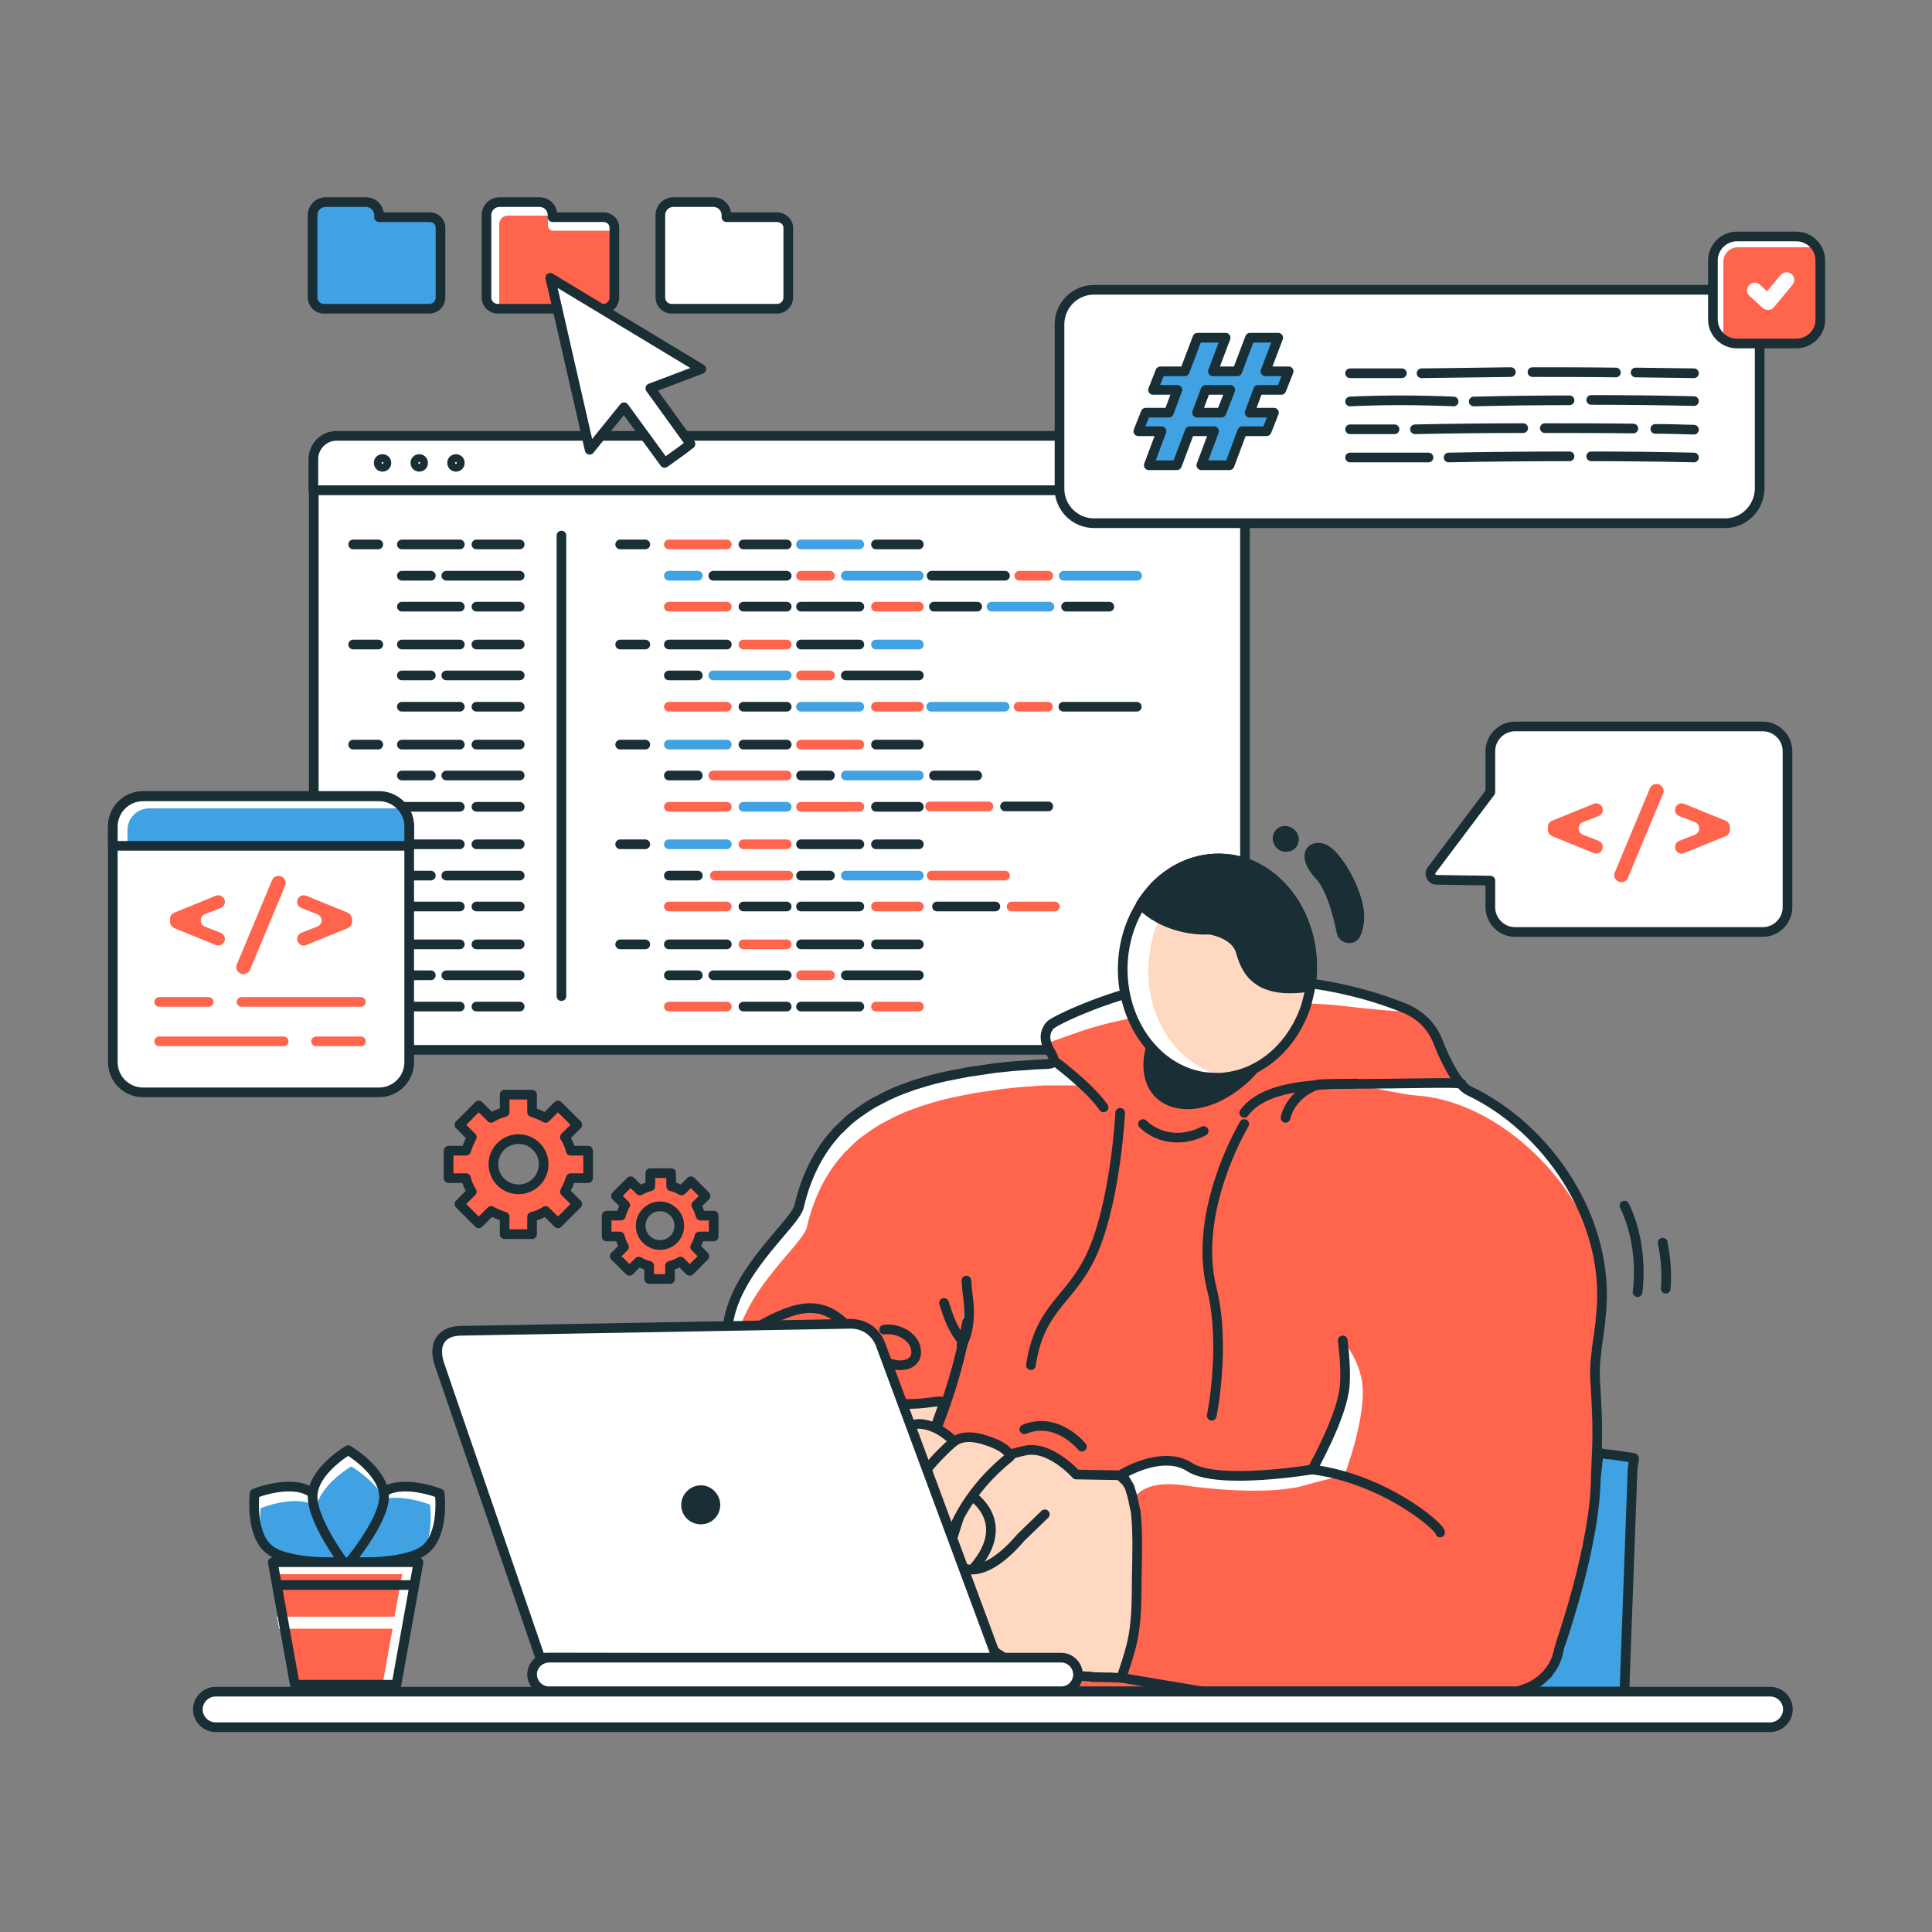 <?xml version="1.0" encoding="utf-8"?>
<!-- Generator: Adobe Illustrator 23.1.0, SVG Export Plug-In . SVG Version: 6.00 Build 0)  -->
<svg version="1.1" id="Layer_1" xmlns="http://www.w3.org/2000/svg" xmlns:xlink="http://www.w3.org/1999/xlink" x="0px" y="0px"
	 viewBox="0 0 500 500" style="enable-background:new 0 0 500 500;" xml:space="preserve">
<rect x="0" y="0" width="500" height="500" fill="#808080" stroke="none"/>
<style type="text/css">
	.st0{fill:#FFFFFF;stroke:#1A2E35;stroke-width:2.5;stroke-linecap:round;stroke-linejoin:round;stroke-miterlimit:10;}
	.st1{fill:#FF644C;}
	.st2{fill:none;stroke:#1A2E35;stroke-width:2.5;stroke-linecap:round;stroke-linejoin:round;stroke-miterlimit:10;}
	.st3{fill:none;stroke:#FF644C;stroke-width:2.5;stroke-linecap:round;stroke-linejoin:round;stroke-miterlimit:10;}
	.st4{fill:none;stroke:#40A2E3;stroke-width:2.5;stroke-linecap:round;stroke-linejoin:round;stroke-miterlimit:10;}
	.st5{fill:#40A2E3;}
	.st6{fill:#FFFFFF;}
	.st7{fill:#FFFFFF;stroke:#FF644C;stroke-width:2.5;stroke-linecap:round;stroke-linejoin:round;stroke-miterlimit:10;}
	.st8{fill:#40A2E3;stroke:#1A2E35;stroke-width:2.5;stroke-linecap:round;stroke-linejoin:round;stroke-miterlimit:10;}
	.st9{fill:#FF644C;stroke:#1A2E35;stroke-width:2.5;stroke-linecap:round;stroke-linejoin:round;stroke-miterlimit:10;}
	.st10{fill:#FFD8C2;}
	.st11{fill:#1A2E35;stroke:#1A2E35;stroke-width:2.5;stroke-linecap:round;stroke-linejoin:round;stroke-miterlimit:10;}
	.st12{fill:#FFD8C2;stroke:#1A2E35;stroke-width:2.5;stroke-linecap:round;stroke-linejoin:round;stroke-miterlimit:10;}
	.st13{fill:#1A2E35;}
</style>
<g>
	<g>
		<g>
			<g>
				<path class="st0" d="M371.9,227.7l13.8,0.2v6.9c0,3.5,2.9,6.4,6.4,6.4h64.1c3.5,0,6.4-2.9,6.4-6.4v-40.4c0-3.5-2.9-6.4-6.4-6.4
					h-64.1c-3.5,0-6.4,2.9-6.4,6.4V205l-15.2,20.2C369.7,226.3,370.6,227.8,371.9,227.7z"/>
			</g>
		</g>
		<g>
			<path class="st1" d="M414.8,209.6L414.8,209.6c0,0.7-0.4,1.3-1.1,1.6l-4.1,1.6c-1.4,0.6-1.4,2.6,0,3.2l4.1,1.6
				c0.7,0.3,1.1,0.9,1.1,1.6l0,0c0,1.2-1.2,2-2.3,1.6l-10.8-4.4c-0.6-0.3-1.1-0.9-1.1-1.6V214c0-0.7,0.4-1.3,1.1-1.6l10.8-4.4
				C413.6,207.6,414.8,208.4,414.8,209.6z"/>
			<path class="st1" d="M419.6,228.3L419.6,228.3c-1.3,0-2.2-1.3-1.7-2.5L427,204c0.3-0.7,0.9-1.1,1.7-1.1l0,0
				c1.3,0,2.2,1.3,1.7,2.5l-9.1,21.8C421,227.9,420.3,228.3,419.6,228.3z"/>
			<path class="st1" d="M438.7,212.8l-4.1-1.6c-0.7-0.3-1.1-0.9-1.1-1.6v0c0-1.2,1.2-2,2.3-1.6l10.8,4.4c0.6,0.3,1.1,0.9,1.1,1.6
				v0.8c0,0.7-0.4,1.3-1.1,1.6l-10.8,4.4c-1.1,0.5-2.3-0.4-2.3-1.6l0,0c0-0.7,0.4-1.3,1.1-1.6l4.1-1.6
				C440.1,215.4,440.1,213.4,438.7,212.8z"/>
		</g>
	</g>
	<g>
		<g>
			<path class="st0" d="M322.1,118.8c0-3.3-2.7-6-6-6h-229c-3.3,0-6,2.7-6,6v8.1h240.9V118.8z"/>
			<path class="st0" d="M81.2,126.9v138.8c0,3.3,2.7,6,6,6h229c3.3,0,6-2.7,6-6V126.9H81.2z"/>
		</g>
		<g>
			<circle class="st2" cx="99" cy="119.8" r="1"/>
			<circle class="st2" cx="108.5" cy="119.8" r="1"/>
			<circle class="st2" cx="118" cy="119.8" r="1"/>
		</g>
		<line class="st2" x1="145.3" y1="138.6" x2="145.3" y2="257.8"/>
		<g>
			<line class="st2" x1="91.4" y1="140.9" x2="97.9" y2="140.9"/>
			<line class="st2" x1="104" y1="140.9" x2="119" y2="140.9"/>
			<line class="st2" x1="123.3" y1="140.9" x2="134.5" y2="140.9"/>
			<line class="st2" x1="104" y1="149" x2="111.5" y2="149"/>
			<line class="st2" x1="115.5" y1="149" x2="134.5" y2="149"/>
			<line class="st2" x1="104" y1="157" x2="119" y2="157"/>
			<line class="st2" x1="123.3" y1="157" x2="134.5" y2="157"/>
		</g>
		<g>
			<line class="st2" x1="160.5" y1="140.9" x2="167" y2="140.9"/>
			<line class="st3" x1="173.1" y1="140.9" x2="188.1" y2="140.9"/>
			<line class="st2" x1="192.4" y1="140.9" x2="203.6" y2="140.9"/>
			<line class="st4" x1="173.1" y1="149" x2="180.6" y2="149"/>
			<line class="st2" x1="184.6" y1="149" x2="203.6" y2="149"/>
			<line class="st3" x1="173.1" y1="157" x2="188.1" y2="157"/>
			<line class="st2" x1="192.4" y1="157" x2="203.6" y2="157"/>
			<line class="st4" x1="207.3" y1="140.9" x2="222.4" y2="140.9"/>
			<line class="st2" x1="226.7" y1="140.9" x2="237.8" y2="140.9"/>
			<line class="st2" x1="241.7" y1="157" x2="252.9" y2="157"/>
			<line class="st4" x1="256.6" y1="157" x2="271.6" y2="157"/>
			<line class="st2" x1="275.9" y1="157" x2="287.1" y2="157"/>
			<line class="st3" x1="207.3" y1="149" x2="214.8" y2="149"/>
			<line class="st4" x1="218.9" y1="149" x2="237.8" y2="149"/>
			<line class="st2" x1="241.1" y1="149" x2="260.1" y2="149"/>
			<line class="st3" x1="263.8" y1="149" x2="271.3" y2="149"/>
			<line class="st4" x1="275.3" y1="149" x2="294.3" y2="149"/>
			<line class="st2" x1="207.3" y1="157" x2="222.4" y2="157"/>
			<line class="st3" x1="226.7" y1="157" x2="237.8" y2="157"/>
		</g>
		<g>
			<line class="st2" x1="160.5" y1="166.8" x2="167" y2="166.8"/>
			<line class="st2" x1="173.1" y1="166.8" x2="188.1" y2="166.8"/>
			<line class="st3" x1="192.4" y1="166.8" x2="203.6" y2="166.8"/>
			<line class="st2" x1="173.1" y1="174.8" x2="180.6" y2="174.8"/>
			<line class="st4" x1="184.6" y1="174.8" x2="203.6" y2="174.8"/>
			<line class="st3" x1="173.1" y1="182.9" x2="188.1" y2="182.9"/>
			<line class="st2" x1="192.4" y1="182.9" x2="203.6" y2="182.9"/>
			<line class="st2" x1="207.3" y1="166.8" x2="222.4" y2="166.8"/>
			<line class="st4" x1="226.7" y1="166.8" x2="237.8" y2="166.8"/>
			<line class="st3" x1="207.3" y1="174.8" x2="214.8" y2="174.8"/>
			<line class="st2" x1="218.9" y1="174.8" x2="237.8" y2="174.8"/>
			<line class="st4" x1="241" y1="182.9" x2="260" y2="182.9"/>
			<line class="st3" x1="263.6" y1="182.9" x2="271.2" y2="182.9"/>
			<line class="st2" x1="275.2" y1="182.9" x2="294.2" y2="182.9"/>
			<line class="st4" x1="207.3" y1="182.9" x2="222.4" y2="182.9"/>
			<line class="st3" x1="226.7" y1="182.9" x2="237.8" y2="182.9"/>
		</g>
		<g>
			<line class="st2" x1="160.5" y1="192.7" x2="167" y2="192.7"/>
			<line class="st4" x1="173.1" y1="192.7" x2="188.1" y2="192.7"/>
			<line class="st2" x1="192.4" y1="192.7" x2="203.6" y2="192.7"/>
			<line class="st2" x1="173.1" y1="200.7" x2="180.6" y2="200.7"/>
			<line class="st3" x1="184.6" y1="200.7" x2="203.6" y2="200.7"/>
			<line class="st3" x1="173.1" y1="208.8" x2="188.1" y2="208.8"/>
			<line class="st4" x1="192.4" y1="208.8" x2="203.6" y2="208.8"/>
			<line class="st3" x1="207.3" y1="192.7" x2="222.4" y2="192.7"/>
			<line class="st2" x1="226.7" y1="192.7" x2="237.8" y2="192.7"/>
			<line class="st2" x1="241.7" y1="200.7" x2="252.9" y2="200.7"/>
			<line class="st3" x1="240.7" y1="208.7" x2="255.8" y2="208.7"/>
			<line class="st2" x1="260.1" y1="208.7" x2="271.3" y2="208.7"/>
			<line class="st2" x1="207.3" y1="200.7" x2="214.8" y2="200.7"/>
			<line class="st4" x1="218.9" y1="200.7" x2="237.8" y2="200.7"/>
			<line class="st3" x1="207.3" y1="208.8" x2="222.4" y2="208.8"/>
			<line class="st2" x1="226.7" y1="208.8" x2="237.8" y2="208.8"/>
		</g>
		<g>
			<line class="st2" x1="160.5" y1="218.5" x2="167" y2="218.5"/>
			<line class="st4" x1="173.1" y1="218.5" x2="188.1" y2="218.5"/>
			<line class="st3" x1="192.4" y1="218.5" x2="203.6" y2="218.5"/>
			<line class="st2" x1="173.1" y1="226.6" x2="180.6" y2="226.6"/>
			<line class="st3" x1="241.1" y1="226.6" x2="260.1" y2="226.6"/>
			<line class="st3" x1="185" y1="226.6" x2="204" y2="226.6"/>
			<line class="st3" x1="173.1" y1="234.6" x2="188.1" y2="234.6"/>
			<line class="st2" x1="192.4" y1="234.6" x2="203.6" y2="234.6"/>
			<line class="st2" x1="207.3" y1="218.5" x2="222.4" y2="218.5"/>
			<line class="st2" x1="226.7" y1="218.5" x2="237.8" y2="218.5"/>
			<line class="st2" x1="207.3" y1="226.6" x2="214.8" y2="226.6"/>
			<line class="st4" x1="218.9" y1="226.6" x2="237.8" y2="226.6"/>
			<line class="st2" x1="207.3" y1="234.6" x2="222.4" y2="234.6"/>
			<line class="st3" x1="226.7" y1="234.6" x2="237.8" y2="234.6"/>
			<line class="st2" x1="242.5" y1="234.6" x2="257.6" y2="234.6"/>
			<line class="st3" x1="261.8" y1="234.6" x2="273" y2="234.6"/>
		</g>
		<g>
			<line class="st2" x1="160.5" y1="244.4" x2="167" y2="244.4"/>
			<line class="st2" x1="173.1" y1="244.4" x2="188.1" y2="244.4"/>
			<line class="st3" x1="192.4" y1="244.4" x2="203.6" y2="244.4"/>
			<line class="st2" x1="173.1" y1="252.4" x2="180.6" y2="252.4"/>
			<line class="st2" x1="184.6" y1="252.4" x2="203.6" y2="252.4"/>
			<line class="st3" x1="173.1" y1="260.5" x2="188.1" y2="260.5"/>
			<line class="st2" x1="192.4" y1="260.5" x2="203.6" y2="260.5"/>
			<line class="st2" x1="207.3" y1="244.4" x2="222.4" y2="244.4"/>
			<line class="st2" x1="226.7" y1="244.4" x2="237.8" y2="244.4"/>
			<line class="st3" x1="207.3" y1="252.4" x2="214.8" y2="252.4"/>
			<line class="st2" x1="218.9" y1="252.4" x2="237.8" y2="252.4"/>
			<line class="st2" x1="207.3" y1="260.5" x2="222.4" y2="260.5"/>
			<line class="st3" x1="226.7" y1="260.5" x2="237.8" y2="260.5"/>
		</g>
		<g>
			<line class="st2" x1="91.4" y1="166.8" x2="97.9" y2="166.8"/>
			<line class="st2" x1="104" y1="166.8" x2="119" y2="166.8"/>
			<line class="st2" x1="123.3" y1="166.8" x2="134.5" y2="166.8"/>
			<line class="st2" x1="104" y1="174.8" x2="111.5" y2="174.8"/>
			<line class="st2" x1="115.5" y1="174.8" x2="134.5" y2="174.8"/>
			<line class="st2" x1="104" y1="182.9" x2="119" y2="182.9"/>
			<line class="st2" x1="123.3" y1="182.9" x2="134.5" y2="182.9"/>
		</g>
		<g>
			<line class="st2" x1="91.4" y1="192.7" x2="97.9" y2="192.7"/>
			<line class="st2" x1="104" y1="192.7" x2="119" y2="192.7"/>
			<line class="st2" x1="123.3" y1="192.7" x2="134.5" y2="192.7"/>
			<line class="st2" x1="104" y1="200.7" x2="111.5" y2="200.7"/>
			<line class="st2" x1="115.5" y1="200.7" x2="134.5" y2="200.7"/>
			<line class="st2" x1="104" y1="208.8" x2="119" y2="208.8"/>
			<line class="st2" x1="123.3" y1="208.8" x2="134.5" y2="208.8"/>
		</g>
		<g>
			<line class="st2" x1="91.4" y1="218.5" x2="97.9" y2="218.5"/>
			<line class="st2" x1="104" y1="218.5" x2="119" y2="218.5"/>
			<line class="st2" x1="123.3" y1="218.5" x2="134.5" y2="218.5"/>
			<line class="st2" x1="104" y1="226.6" x2="111.5" y2="226.6"/>
			<line class="st2" x1="115.5" y1="226.6" x2="134.5" y2="226.6"/>
			<line class="st2" x1="104" y1="234.6" x2="119" y2="234.6"/>
			<line class="st2" x1="123.3" y1="234.6" x2="134.5" y2="234.6"/>
		</g>
		<g>
			<line class="st2" x1="91.4" y1="244.4" x2="97.9" y2="244.4"/>
			<line class="st2" x1="104" y1="244.4" x2="119" y2="244.4"/>
			<line class="st2" x1="123.3" y1="244.4" x2="134.5" y2="244.4"/>
			<line class="st2" x1="104" y1="252.4" x2="111.5" y2="252.4"/>
			<line class="st2" x1="115.5" y1="252.4" x2="134.5" y2="252.4"/>
			<line class="st2" x1="104" y1="260.5" x2="119" y2="260.5"/>
			<line class="st2" x1="123.3" y1="260.5" x2="134.5" y2="260.5"/>
		</g>
	</g>
	<g>
		<path class="st0" d="M98.1,282.7H37c-4.3,0-7.8-3.5-7.8-7.8v-61.1c0-4.3,3.5-7.8,7.8-7.8h61.1c4.3,0,7.8,3.5,7.8,7.8v61.1
			C105.9,279.2,102.4,282.7,98.1,282.7z"/>
		<path class="st5" d="M105.9,218.9v-5c0-4.3-3.5-7.8-7.8-7.8H37c-4.3,0-7.8,3.5-7.8,7.8v5H105.9z"/>
		<path class="st6" d="M33,214.8c0-3.1,2.5-5.6,5.6-5.6h65.5c0.1,0,0.1,0,0.2,0c-1.4-1.9-3.7-3.1-6.2-3.1H37c-4.3,0-7.8,3.5-7.8,7.8
			v5H33V214.8z"/>
		<path class="st2" d="M105.9,218.9v-5c0-4.3-3.5-7.8-7.8-7.8H37c-4.3,0-7.8,3.5-7.8,7.8v5H105.9z"/>
		<g>
			<path class="st1" d="M58.2,233.4L58.2,233.4c0,0.7-0.4,1.3-1.1,1.6l-4.1,1.6c-1.4,0.6-1.4,2.6,0,3.2l4.1,1.6
				c0.7,0.3,1.1,0.9,1.1,1.6l0,0c0,1.2-1.2,2-2.3,1.6l-10.8-4.4c-0.6-0.3-1.1-0.9-1.1-1.6v-0.8c0-0.7,0.4-1.3,1.1-1.6l10.8-4.4
				C57,231.4,58.2,232.2,58.2,233.4z"/>
			<path class="st1" d="M63,252.1L63,252.1c-1.3,0-2.2-1.3-1.7-2.5l9.1-21.8c0.3-0.7,0.9-1.1,1.7-1.1l0,0c1.3,0,2.2,1.3,1.7,2.5
				l-9.1,21.8C64.4,251.6,63.7,252.1,63,252.1z"/>
			<path class="st1" d="M82.1,236.6L78,235c-0.7-0.3-1.1-0.9-1.1-1.6v0c0-1.2,1.2-2,2.3-1.6l10.8,4.4c0.6,0.3,1.1,0.9,1.1,1.6v0.8
				c0,0.7-0.4,1.3-1.1,1.6l-10.8,4.4c-1.1,0.5-2.3-0.4-2.3-1.6l0,0c0-0.7,0.4-1.3,1.1-1.6l4.1-1.6C83.6,239.2,83.6,237.2,82.1,236.6
				z"/>
		</g>
		<path class="st7" d="M62.5,259.3c10.3,0,20.6,0,30.9,0"/>
		<path class="st7" d="M41.2,259.3c4.3,0,8.5,0,12.8,0"/>
		<path class="st7" d="M81.8,269.5c3.9,0,7.8,0,11.6,0"/>
		<path class="st7" d="M41.2,269.5c10.7,0,21.4,0,32.2,0"/>
	</g>
	<g>
		<g>
			<path class="st0" d="M446.5,135.4H283.1c-4.9,0-8.9-4-8.9-8.9V83.9c0-4.9,4-8.9,8.9-8.9h163.4c4.9,0,8.9,4,8.9,8.9v42.6
				C455.3,131.4,451.4,135.4,446.5,135.4z"/>
			<g>
				<path class="st8" d="M304.6,120.4h-7.3l3.3-8.8h-6l1.9-4.8h6l2.2-5.9h-6.3l1.9-4.8h6.3l3.3-8.7h7.3l-3.3,8.7h6.3l3.3-8.7h7.3
					l-3.3,8.7h6l-1.9,4.8h-6l-2.2,5.9h6.3l-1.9,4.8h-6.3l-3.3,8.8h-7.3l3.3-8.8h-6.3L304.6,120.4z M318.4,100.9H312l-2.2,5.9h6.3
					L318.4,100.9z"/>
			</g>
			<g>
				<path class="st2" d="M423.3,96.4c5,0.1,10.1,0.1,15.1,0.2"/>
				<path class="st2" d="M396.6,96.3c7.2,0,14.4,0,21.6,0.1"/>
				<path class="st2" d="M367.9,96.6c7.7-0.1,15.4-0.2,23.1-0.3"/>
				<path class="st2" d="M349.4,96.6c4.5,0,8.9,0,13.4,0"/>
				<path class="st2" d="M411.8,103.5c8.9,0,17.7,0.1,26.6,0.3"/>
				<path class="st2" d="M381.4,103.9c8.3-0.2,16.5-0.3,24.8-0.3"/>
				<path class="st2" d="M349.4,103.9c8.8-0.4,17.1-0.4,26.8,0"/>
				<path class="st2" d="M428.4,111c3.3,0,6.7,0.1,10,0.2"/>
				<path class="st2" d="M399.8,110.8c7.6,0,15.2,0,22.9,0.1"/>
				<path class="st2" d="M366.2,111.1c9.3-0.2,18.6-0.3,28-0.3"/>
				<path class="st2" d="M349.4,111.1c3.8,0,7.7,0,11.5,0"/>
				<path class="st2" d="M411.8,118.1c8.9,0,17.7,0.1,26.6,0.3"/>
				<path class="st2" d="M374.9,118.4c10.4-0.2,20.8-0.3,31.3-0.3"/>
				<path class="st2" d="M349.4,118.4c6.8,0,13.5,0,20.3,0"/>
			</g>
		</g>
		<path class="st1" d="M464.9,88.9h-15.4c-3.4,0-6.2-2.8-6.2-6.2V67.4c0-3.4,2.8-6.2,6.2-6.2h15.4c3.4,0,6.2,2.8,6.2,6.2v15.4
			C471.1,86.1,468.3,88.9,464.9,88.9z"/>
		<path class="st6" d="M446,86.6V67.7c0-2,1.7-3.7,3.7-3.7h18.9c0.8,0,1.6,0.2,2.3,0.4c-0.8-2.5-3.1-3.3-5.9-3.3h-15.4
			c-3.4,0-6.2,2.8-6.2,6.2v15.4c0,2.6,1.6,4.8,3.9,5.8C447.1,87.9,446,87.3,446,86.6z"/>
		<path class="st2" d="M464.9,88.9h-15.4c-3.4,0-6.2-2.8-6.2-6.2V67.4c0-3.4,2.8-6.2,6.2-6.2h15.4c3.4,0,6.2,2.8,6.2,6.2v15.4
			C471.1,86.1,468.3,88.9,464.9,88.9z"/>
		<g>
			<path class="st6" d="M457.5,80.2c-0.5,0-1-0.2-1.3-0.5l-3.4-3.1c-0.8-0.7-0.9-2-0.1-2.8c0.7-0.8,2-0.9,2.8-0.1l1.8,1.7l3.5-4.2
				c0.7-0.8,2-1,2.8-0.3c0.9,0.7,1,2,0.3,2.8l-4.8,5.8c-0.3,0.4-0.9,0.7-1.4,0.7C457.6,80.2,457.5,80.2,457.5,80.2z"/>
		</g>
	</g>
	<g>
		<path class="st8" d="M111.2,56.2H98.1v-0.5c0-1.9-1.5-3.4-3.4-3.4H84.3c-1.9,0-3.4,1.5-3.4,3.4v0.5v6.7V77c0,1.6,1.3,2.9,2.9,2.9
			h27.3c1.6,0,2.9-1.3,2.9-2.9V59.1C114.1,57.5,112.8,56.2,111.2,56.2z"/>
		<path class="st1" d="M156.2,56.2H143v-0.5c0-1.9-1.5-3.4-3.4-3.4h-10.3c-1.9,0-3.4,1.5-3.4,3.4v0.5v6.7V77c0,1.6,1.3,2.9,2.9,2.9
			h27.3c1.6,0,2.9-1.3,2.9-2.9V59.1C159.1,57.5,157.8,56.2,156.2,56.2z"/>
		<g>
			<path class="st6" d="M156.2,56.2h-14.4v2.1c0,0.8,0.6,1.4,1.4,1.4h15.9v-0.6C159.1,57.5,157.8,56.2,156.2,56.2z"/>
			<path class="st6" d="M129.2,66.4v-6.7V58c0-1.2,1-2.2,2.2-2.2H143v-0.1c0-1.9-1.5-3.4-3.4-3.4h-10.3c-1.9,0-3.4,1.5-3.4,3.4v0.5
				v6.7V77c0,1.6,1.3,2.9,2.9,2.9h0.4V66.4z"/>
		</g>
		<path class="st2" d="M156.2,56.2H143v-0.5c0-1.9-1.5-3.4-3.4-3.4h-10.3c-1.9,0-3.4,1.5-3.4,3.4v0.5v6.7V77c0,1.6,1.3,2.9,2.9,2.9
			h27.3c1.6,0,2.9-1.3,2.9-2.9V59.1C159.1,57.5,157.8,56.2,156.2,56.2z"/>
		<path class="st0" d="M201.1,56.2H188v-0.5c0-1.9-1.5-3.4-3.4-3.4h-10.3c-1.9,0-3.4,1.5-3.4,3.4v0.5v6.7V77c0,1.6,1.3,2.9,2.9,2.9
			h27.3c1.6,0,2.9-1.3,2.9-2.9V59.1C204.1,57.5,202.7,56.2,201.1,56.2z"/>
	</g>
	<polygon class="st0" points="145.7,73.9 142.4,71.9 143.3,75.7 152.6,116.4 161.5,105.4 172,119.8 174.1,118.3 176.6,116.5 
		178.7,114.9 168.3,100.5 181.5,95.5 	"/>
	<g>
		<path class="st9" d="M152.2,304.9v-7.1h-4.5c-0.3-1.3-0.8-2.4-1.5-3.5l3.2-3.2l-5-5l-3.2,3.2c-1.1-0.6-2.3-1.1-3.5-1.5v-4.5h-7.1
			v4.5c-1.3,0.3-2.4,0.8-3.5,1.5l-3.2-3.2l-5,5l3.2,3.2c-0.6,1.1-1.1,2.3-1.5,3.5h-4.5v7.1h4.5c0.3,1.3,0.8,2.4,1.5,3.5l-3.2,3.2
			l5,5l3.2-3.2c1.1,0.6,2.3,1.1,3.5,1.5v4.5h7.1v-4.5c1.3-0.3,2.4-0.8,3.5-1.5l3.2,3.2l5-5l-3.2-3.2c0.6-1.1,1.1-2.3,1.5-3.5H152.2z
			 M134.2,307.8c-3.6,0-6.5-2.9-6.5-6.5c0-3.6,2.9-6.5,6.5-6.5c3.6,0,6.5,2.9,6.5,6.5C140.7,304.9,137.8,307.8,134.2,307.8z"/>
		<path class="st9" d="M184.7,320v-5.4h-3.4c-0.3-1-0.6-1.9-1.1-2.7l2.4-2.4l-3.8-3.8l-2.4,2.4c-0.8-0.5-1.8-0.9-2.7-1.1v-3.4h-5.4
			v3.4c-1,0.3-1.9,0.6-2.7,1.1l-2.4-2.4l-3.8,3.8l2.4,2.4c-0.5,0.8-0.9,1.8-1.1,2.7H157v5.4h3.4c0.3,1,0.6,1.9,1.1,2.7l-2.4,2.4
			l3.8,3.8l2.4-2.4c0.8,0.5,1.8,0.9,2.7,1.1v3.4h5.4v-3.4c1-0.3,1.9-0.6,2.7-1.1l2.4,2.4l3.8-3.8l-2.4-2.4c0.5-0.8,0.9-1.8,1.1-2.7
			H184.7z M170.8,322.2c-2.7,0-5-2.2-5-5c0-2.7,2.2-5,5-5c2.7,0,5,2.2,5,5C175.8,320,173.6,322.2,170.8,322.2z"/>
	</g>
	<g>
		<g>
			<path class="st5" d="M109.9,401.1c-5.2,4-20.2,3.2-20.2,3.2s3.7-13.8,9-17.8c5.2-4,15.1,0,15.1,0S115.1,397.1,109.9,401.1z"/>
		</g>
		<g>
			<path class="st6" d="M113.7,386.5c0,0-9.9-4.1-15.1,0c-1,0.8-2,2-2.9,3.4c0.2-0.2,0.4-0.3,0.5-0.5c5.2-4,15.1,0,15.1,0
				s0.9,6.9-1.5,11.7c0,0,0.1,0,0.1-0.1C115.1,397.1,113.7,386.5,113.7,386.5z"/>
		</g>
		<g>
			<path class="st2" d="M109.9,401.1c-5.2,4-20.2,3.2-20.2,3.2s3.7-13.8,9-17.8c5.2-4,15.1,0,15.1,0S115.1,397.1,109.9,401.1z"/>
		</g>
		<g>
			<path class="st5" d="M69.8,401.1c5.2,4,20.2,3.2,20.2,3.2s-3.7-13.8-9-17.8c-5.2-4-15.1,0-15.1,0S64.6,397.1,69.8,401.1z"/>
		</g>
		<g>
			<path class="st6" d="M67.5,390.3c0,0,9.9-4.1,15.1,0c2.2,1.7,4.2,5.3,5.7,8.7c-1.6-4.3-4.2-10.2-7.3-12.6c-5.2-4-15.1,0-15.1,0
				s-1,7.7,2,12.5C66.9,394.7,67.5,390.3,67.5,390.3z"/>
		</g>
		<g>
			<path class="st2" d="M69.8,401.1c5.2,4,20.2,3.2,20.2,3.2s-3.7-13.8-9-17.8c-5.2-4-15.1,0-15.1,0S64.6,397.1,69.8,401.1z"/>
		</g>
		<g>
			<path class="st5" d="M99.4,387.3c0,6.6-9.8,18-9.8,18s-8.7-11.3-8.7-18c0-6.6,9.2-12,9.2-12S99.3,380.7,99.4,387.3z"/>
		</g>
		<g>
			<path class="st6" d="M90.9,379.5c0,0,6.2,3.6,8.5,8.5c0-0.2,0-0.5,0-0.7c0-6.6-9.3-11.9-9.3-11.9s-9.2,5.4-9.2,12
				c0,1.2,0.3,2.6,0.8,4C81.8,384.8,90.9,379.5,90.9,379.5z"/>
		</g>
		<g>
			<path class="st2" d="M99.4,387.3c0,6.6-9.8,18-9.8,18s-8.7-11.3-8.7-18c0-6.6,9.2-12,9.2-12S99.3,380.7,99.4,387.3z"/>
		</g>
		<g>
			<g>
				<g>
					<polygon class="st1" points="102.6,436 76.3,436 70.6,404.3 108.3,404.3 					"/>
				</g>
				<g>
					<path class="st6" d="M71.1,407.4l-0.6-3.1h37.7l-5.7,31.7H99l2.6-14.5H72.2c-0.1-1.1-0.3-2.1-0.6-3.1h30.5l2-11H71.1z"/>
				</g>
				<g>
					<polygon class="st2" points="102.6,436 76.3,436 70.6,404.3 108.3,404.3 					"/>
				</g>
			</g>
			<g>
				<line class="st2" x1="72.1" y1="410.2" x2="107" y2="410.2"/>
			</g>
		</g>
	</g>
	<g>
		<g>
			<g>
				<g>
					<polygon class="st8" points="422.9,377.4 422.9,377.6 422.8,378.3 422.8,378.5 422.7,378.6 422.5,380.3 420.4,437.8 
						411.1,437.8 392.9,437.8 400.6,433.1 412.4,387.2 413.3,379.9 413.6,377 413.7,376.9 413.7,376.5 413.7,376.1 413.8,376 
						416,376.4 416.6,376.4 422.8,377.3 					"/>
					<g>
						<g>
							<path class="st10" d="M166.7,402.5l8.8-23.5c1.7-4.3,7.8-15.7,8.8-15.5l11.6-18.2c5.6-3.4,43.9-3.6,62.5-3.8
								c0,0,3.3,9.7,6.7,10.2c-0.4,3.8-10.3,22.5-13.8,30c-11.6,24.6-11.6,37.7-25.5,40.5c-1.6,0.3-30.1,1.1-32.9,1.1
								C193.3,421.4,169.8,418.9,166.7,402.5z"/>
							<path class="st2" d="M223.6,379.7c0-2.6-7.7-11.1-21.9-11.1"/>
							<path class="st2" d="M166.7,402.5l8.8-23.5c1.7-4.3,7.8-15.7,8.8-15.5l12.8-20.7c-13.5-5.1,58.3,10.8,55.5,8.1
								c0,0,9.1,0.2,12.5,0.7c-0.4,3.8-10.3,22.5-13.8,30c-11.6,24.6-11.6,37.7-25.5,40.5c-1.6,0.3-30.1,1.1-32.9,1.1
								C193.3,421.4,169.8,418.9,166.7,402.5z"/>
							<path class="st1" d="M414.3,340.6c-0.1,0.5-0.1,0.9-0.1,1.4c-0.3,2.4-0.6,4.6-0.9,6.5c-0.1,0.4-0.1,0.7-0.1,1c0,0,0,0,0,0.1
								c-0.4,2.8-0.5,5.1-0.4,7.4v0c0.4,5.9,0.7,11.8,0.5,17.7l-0.3,7.1c0,18.3-9.5,44.5-9.5,44.8c-0.9,5.7-4.8,8.6-7.6,10
								c0,0,0,0,0,0c-1.6,0.6-2.7,1-3,1.1c0,0,0,0,0,0l-164.1,0l4.6-33.7c0-1.7,0.1-3,0.1-4c0.6-7.5,3.7-17.5,10.6-36.3
								c1.3-3.5-10.4,3.9-23.1-4.8c-0.3-0.2-0.7-0.5-1-0.7c-0.7-0.5-1.4-1.1-2.1-1.7c-17-15.2-29.9,5.7-29.7-10.8c0-1,0.1-2,0.2-3
								c2.1-14.6,18.1-26.5,18.5-30.9c1.5-6.3,4-11.7,7.4-16.2c0.6-0.8,1.3-1.6,2-2.4c0.3-0.4,0.6-0.7,1-1c0,0,0,0,0,0
								c0.4-0.4,0.7-0.7,1.1-1.1c1.1-1.1,2.3-2.1,3.6-3c0.4-0.3,0.9-0.6,1.3-0.9c1.3-0.9,2.7-1.8,4.2-2.5c0.5-0.3,1-0.5,1.5-0.8
								c0.6-0.3,1.2-0.6,1.7-0.8c1-0.5,2.1-0.9,3.1-1.3c0.6-0.2,1.1-0.4,1.7-0.6c1-0.4,2-0.7,3.1-1c0.4-0.1,0.8-0.3,1.3-0.4
								c2.3-0.7,4.7-1.2,7.2-1.7c0.7-0.1,1.4-0.3,2.1-0.4c1.4-0.3,2.9-0.5,4.4-0.7c0.7-0.1,1.3-0.2,2-0.3c0.7-0.1,1.3-0.2,2-0.3
								c1-0.1,1.9-0.2,2.9-0.3c1.7-0.2,3.4-0.3,5.1-0.4c0.9-0.1,1.7-0.1,2.6-0.2c0.9,0,1.8-0.1,2.7-0.1c1.7-0.1,2-0.6,1.8-1.3
								c-0.1-0.3-0.2-0.6-0.4-0.9c0,0,0,0,0,0c0,0,0,0,0,0c-0.5-0.9-1.1-1.9-1.5-3.2c-0.4-1.4-0.4-2.9,0.9-4.5
								c1.2-1.5,15.5-7.8,25.6-9.6c22.4-4.1,45.5-3.3,66.4,5.2c0.7,0.3,1.4,0.6,2,1c2.9,1.7,5.2,4.3,6.4,7.5
								c1.9,4.8,5,11.3,8.1,12.8C400.3,291.8,417.2,315.7,414.3,340.6z"/>
							<path class="st6" d="M347.9,381.9c0,0-3.7,0.6-10.2,2.5c-6.5,1.9-18.7,1.8-31.3,0c-10.4-1.5-13.3,3-13,4.5l-2.1-7.9
								c3.1-1.6,10.9-5,16.6-1.3c7.3,4.7,31.7,0.6,31.7,0.6s7.7-13.6,8.4-21.5c0.3-3.3,0-7.8-0.5-11.9c1.9,2.3,3.9,5.6,4.8,9.6
								C354.3,365.3,347.9,381.9,347.9,381.9z"/>
							<path class="st6" d="M366,261.9c-3.8-0.1-9.6-0.5-17.9-1.5c-19.2-2.4-53,1-68.7,6.6c-3.7,1.3-6.3,2.2-8.2,2.9
								c-0.4-1.4-0.4-2.9,0.9-4.5c1.2-1.5,15.5-7.8,25.6-9.6c22.4-4.1,45.5-3.3,66.4,5.2C364.7,261.2,365.3,261.5,366,261.9z"/>
							<g>
								<path class="st6" d="M273.7,275.2c-0.1-1-2,1-2,0c-0.2,0-0.3,0-0.5,0c-0.9,0-1.8,0.1-2.7,0.1c-0.9,0-1.7,0.1-2.6,0.2
									c-1.8,0.1-3.5,0.3-5.1,0.4c-1,0.1-2,0.2-2.9,0.3c-0.7,0.1-1.4,0.2-2,0.3c-0.7,0.1-1.3,0.2-2,0.3c-1.5,0.2-3,0.5-4.4,0.7
									c-0.7,0.1-1.4,0.3-2.1,0.4c-2.5,0.5-4.9,1.1-7.2,1.7c-0.4,0.1-0.9,0.2-1.3,0.4c-1,0.3-2.1,0.7-3.1,1
									c-0.6,0.2-1.2,0.4-1.7,0.6c-1.1,0.4-2.1,0.8-3.1,1.3c-0.6,0.3-1.2,0.5-1.7,0.8c-0.5,0.2-1,0.5-1.5,0.8
									c-1.5,0.8-2.9,1.6-4.2,2.5c-0.5,0.3-0.9,0.6-1.3,0.9c-1.3,0.9-2.5,1.9-3.6,3c-0.4,0.4-0.7,0.7-1.1,1.1c0,0,0,0,0,0
									c-0.3,0.3-0.7,0.7-1,1c-0.7,0.8-1.4,1.6-2,2.4c-3.5,4.5-5.9,9.9-7.4,16.2c-0.5,4.4-16.4,16.3-18.5,30.9
									c-0.1,1-0.2,2-0.2,2.9c0,3.7,0.6,5.5,1.7,6.2c0-0.2,0-0.4,0-0.6c0-1,0.1-2,0.2-2.9c2.1-14.6,18.1-26.5,18.5-30.9
									c1.5-6.3,4-11.7,7.4-16.2c0.6-0.8,1.3-1.6,2-2.4c0.3-0.4,0.6-0.7,1-1c0,0,0,0,0,0c0.4-0.4,0.7-0.7,1.1-1.1
									c1.1-1.1,2.3-2.1,3.6-3c0.4-0.3,0.9-0.6,1.3-0.9c1.3-0.9,2.7-1.8,4.2-2.5c0.5-0.3,1-0.5,1.5-0.8c0.6-0.3,1.2-0.6,1.7-0.8
									c1-0.5,2-0.9,3.1-1.3c0.6-0.2,1.1-0.4,1.7-0.6c1-0.4,2-0.7,3.1-1c0.4-0.1,0.8-0.3,1.3-0.4c2.3-0.7,4.7-1.2,7.2-1.7
									c0.7-0.1,1.4-0.3,2.1-0.4c1.4-0.3,2.9-0.5,4.4-0.7c0.7-0.1,1.3-0.2,2-0.3c0.7-0.1,1.3-0.2,2-0.3c1-0.1,1.9-0.2,2.9-0.3
									c1.7-0.2,3.4-0.3,5.1-0.4c0.9-0.1,1.7-0.1,2.6-0.2c0.6,0,9.1,0,9.8,0C279.8,280.2,273.7,276.2,273.7,275.2z"/>
								<path class="st6" d="M376.4,280.5h-25.8c6.7,1.5,13,2.8,15.8,3c18.8,1.2,38.8,17.8,46.6,39.1
									C408.2,303.2,392.9,286.7,376.4,280.5z"/>
								<path class="st2" d="M414.3,340.6c-0.1,0.5-0.1,0.9-0.1,1.4c-0.3,2.4-0.6,4.6-0.9,6.5c-0.1,0.4-0.1,0.7-0.1,1c0,0,0,0,0,0.1
									c-0.4,2.8-0.5,5.1-0.4,7.4v0c0.4,5.9,0.7,11.8,0.5,17.7l-0.3,7.1c0,18.3-9.5,44.5-9.5,44.8c-0.9,5.7-4.8,8.6-7.6,10
									c0,0,0,0,0,0c-1.6,0.6-2.7,1-3,1.1c0,0,0,0,0,0l-164.1,0l4.6-33.7c0-1.7,0.1-3,0.1-4c0.6-7.5,3.7-17.5,10.6-36.3
									c1.3-3.5-10.4,3.9-23.1-4.8c-0.3-0.2-0.7-0.5-1-0.7c-0.7-0.5-1.4-1.1-2.1-1.7c-17-15.2-29.9,5.7-29.7-10.8c0-1,0.1-2,0.2-3
									c2.1-14.6,18.1-26.5,18.5-30.9c1.5-6.3,4-11.7,7.4-16.2c0.6-0.8,1.3-1.6,2-2.4c0.3-0.4,0.6-0.7,1-1c0,0,0,0,0,0
									c0.4-0.4,0.7-0.7,1.1-1.1c1.1-1.1,2.3-2.1,3.6-3c0.4-0.3,0.9-0.6,1.3-0.9c1.3-0.9,2.7-1.8,4.2-2.5c0.5-0.3,1-0.5,1.5-0.8
									c0.6-0.3,1.2-0.6,1.7-0.8c1-0.5,2.1-0.9,3.1-1.3c0.6-0.2,1.1-0.4,1.7-0.6c1-0.4,2-0.7,3.1-1c0.4-0.1,0.8-0.3,1.3-0.4
									c2.3-0.7,4.7-1.2,7.2-1.7c0.7-0.1,1.4-0.3,2.1-0.4c1.4-0.3,2.9-0.5,4.4-0.7c0.7-0.1,1.3-0.2,2-0.3c0.7-0.1,1.3-0.2,2-0.3
									c1-0.1,1.9-0.2,2.9-0.3c1.7-0.2,3.4-0.3,5.1-0.4c0.9-0.1,1.7-0.1,2.6-0.2c0.9,0,1.8-0.1,2.7-0.1c5.5-0.3-3.3-4.9,0.8-10
									c1.2-1.4,15.5-7.8,25.6-9.6c22.4-4.1,45.5-3.3,66.4,5.2c3.8,1.6,6.9,4.6,8.4,8.5c1.9,4.8,5,11.3,8.1,12.8
									C400.3,291.8,417.1,315.7,414.3,340.6z"/>
							</g>
							<path class="st11" d="M297.6,279c1.8,6.4,8.8,8.5,16.4,5.4c0.9-0.4,1.9-0.8,2.8-1.4c0.3-0.2,0.6-0.3,0.9-0.5
								c0.7-0.4,1.3-0.9,1.9-1.3c7.9-5.7,12.5-15.3,10.6-22.2c-1.2-4.1-4.4-6.5-8.6-6.8c-0.2,0-0.4,0-0.6,0c-0.3,0-0.6,0-0.9,0
								c-3.1,0.1-6.5,1.2-10,3.3C301.1,261,295.5,271.5,297.6,279z"/>
							<g>
								<path class="st10" d="M339.5,250.8c0,1.1-0.1,2.3-0.2,3.4c0,0,0,0,0,0.1c-0.1,0.5-0.1,0.9-0.2,1.4c-0.3,1.6-0.7,3.1-1.1,4.6
									c-3.3,10-11.1,17.1-20.2,18.4c-0.5,0.1-1.1,0.1-1.6,0.2c-0.4,0-0.9,0-1.3,0c-1.1,0-2.2-0.1-3.3-0.2
									c-13.4-2-22.7-16.3-20.8-31.9c0.6-4.8,2.2-9.1,4.5-12.7c0.6-1,1.2-1.8,1.9-2.7c0.3-0.4,0.7-0.8,1-1.2
									c0.2-0.3,0.5-0.6,0.7-0.8c5.2-5.3,12.3-8.1,19.7-7h0.1C330.9,224.3,339.8,236.7,339.5,250.8z"/>
								<path class="st6" d="M317.7,278.7c-0.5,0.1-1.1,0.1-1.6,0.2c-0.4,0-0.9,0-1.3,0c-1.1,0-2.2-0.1-3.3-0.2
									c-13.4-2-22.7-16.3-20.8-31.9c0.6-4.8,2.2-9.1,4.5-12.7c0.6-1,1.2-1.8,1.9-2.7c0.3-0.4,0.7-0.8,1-1.2
									c0.2-0.3,0.5-0.6,0.7-0.8c5.2-5.3,12.3-8.1,19.7-7h0.1c0.1,0,0.2,0,0.4,0.1c-5.1,0.7-9.8,3.2-13.5,7
									c-0.3,0.3-0.5,0.5-0.7,0.8c-0.4,0.4-0.7,0.8-1,1.2c-1.5,1.8-2.7,3.9-3.7,6.1c-1.3,2.8-2.2,6-2.6,9.3
									C295.3,262.3,304.5,276.5,317.7,278.7z"/>
								<path class="st2" d="M339.5,250.8c0,1.1-0.1,2.3-0.2,3.4c0,0,0,0,0,0.1c-0.1,0.5-0.1,0.9-0.2,1.4c-0.3,1.6-0.7,3.1-1.1,4.6
									c-3.3,10-11.1,17.1-20.2,18.4c-0.5,0.1-1.1,0.1-1.6,0.2c-0.4,0-0.9,0-1.3,0c-1.1,0-2.2-0.1-3.3-0.2
									c-13.4-2-22.7-16.3-20.8-31.9c0.6-4.8,2.2-9.1,4.5-12.7c0.6-1,1.2-1.8,1.9-2.7c0.3-0.4,0.7-0.8,1-1.2
									c0.2-0.3,0.5-0.6,0.7-0.8c5.2-5.3,12.3-8.1,19.7-7h0.1C330.9,224.3,339.8,236.7,339.5,250.8z"/>
								<path class="st11" d="M318.5,222.4L318.5,222.4c-7.5-1.1-14.5,1.7-19.7,7c-0.2,0.3-0.5,0.5-0.7,0.8c-0.3,0.4-0.7,0.8-1,1.2
									c-0.7,0.9-1.3,1.7-1.9,2.7c1.4,1.4,3,2.6,4.7,3.5c4.2,2.3,9,3.2,13.1,3c0.3,0,6.8,1,8.1,5.7c0.7,2.5,1.7,4.8,3.4,6.4
									c1,0.9,2.1,1.7,3.6,2.2c2.4,0.9,5.6,1.2,10,0.6c0.5-0.5,0.8-0.8,1.3-1.3c0,0,0,0,0-0.1c0.1-1.1,0.2-2.3,0.2-3.4
									C339.8,236.7,330.9,224.3,318.5,222.4z"/>
							</g>
							<path class="st12" d="M250.1,331.4c0.1,1.3,0.2,2.7,0.4,4.1c1.2,9-1.7,12.6-1.7,12.6"/>
							<path class="st2" d="M237.1,380.3c3.5-5.1,10.1-20.7,13.2-38.2"/>
							<path class="st2" d="M248.9,346.9c-2.6-3.5-3.2-5.5-4.6-9.7"/>
							<path class="st2" d="M295.8,290.9c4.3,4.1,10.6,4.5,15.7,1.8"/>
							<g>
								<path class="st2" d="M423.8,334.4c0.8-6.9,0.1-15.2-3.4-22.4"/>
								<path class="st2" d="M431.1,333.5c0.3-4,0-8-0.8-11.9"/>
							</g>
							<path class="st12" d="M244.5,393.4c-10,0-22.2-5.5-21.5,4.8c0.7,10.3,28.3,15.6,28.3,15.6L244.5,393.4z"/>
							<g>
								<path class="st10" d="M294.2,407.8c-0.1,6.3,0.1,12.2-1.5,18.4c-0.7,2.7-1.6,5.4-2.5,8c-1,0-1.8,0-2.6-0.1c-0.4,0-0.7,0-1,0
									c-2.1,0-3.5-0.1-4.2-0.1c0,0,0,0,0-0.1c-9.2-0.3-18.4-1.9-24.3-6c-9.3-6.5-11.3-21.4-11.8-27.4c-0.1-1.6-0.1-2.5-0.1-2.5
									s-0.7,0.9-1.8,1.9c-1.8,1.6-4.6,3.5-7.6,2.6c-3.7-1.2-4.2-4.2-4.2-5.5c0-0.4,0-0.6,0-0.6s-0.9,0.1-2.3,0.2c0,0,0,0,0,0
									c-3.2,0.2-3.6,2.1-7.7,0.3c-2.3-1-3.9-2.7-3.9-5.3c0-0.2,0-0.5,0-0.7c0.9-9.8,14-22.7,19.4-22.4c5.2,0.4,8.8,4.6,8.8,4.6
									s2.3-2.3,8.1-0.4c4.5,1.4,5.9,3,6.3,3.8c0.5-0.2,1.7-0.6,4-1.1c6.5-1.4,13.2,6.2,13.2,6.2l11.4,0.2c0.5,0.7,1.7,1.9,1.3,1.1
									c0.4,0.7,0.8,1.4,1.2,2.1c0,0.2,0.6,2,0.7,2.4c0.1,0.4,0.8,4,0.8,3.6C294.5,396.5,294.3,402.2,294.2,407.8z"/>
								<path class="st2" d="M294.2,407.8c-0.1,6.3,0.1,12.2-1.5,18.4c-0.7,2.7-1.6,5.4-2.5,8c-1,0-1.8,0-2.6-0.1c-0.4,0-0.7,0-1,0
									c-2.1,0-3.5-0.1-4.2-0.1c0,0,0,0,0-0.1c-9.2-0.3-18.4-1.9-24.3-6c-9.3-6.5-11.3-21.4-11.8-27.4c-0.1-1.6-0.1-2.5-0.1-2.5
									s-0.7,0.9-1.8,1.9c-1.8,1.6-4.6,3.5-7.6,2.6c-3.7-1.2-4.2-4.2-4.2-5.5c0-0.4,0-0.6,0-0.6s-0.9,0.1-2.3,0.2c0,0,0,0,0,0
									c-3.2,0.2-3.6,2.1-7.7,0.3c-2.3-1-3.9-2.7-3.9-5.3c0-0.2,0-0.5,0-0.7c0.9-9.8,14-22.7,19.4-22.4c5.2,0.4,8.8,4.6,8.8,4.6
									s2.3-2.3,8.1-0.4c4.5,1.4,5.9,3,6.3,3.8c0.5-0.2,1.7-0.6,4-1.1c6.5-1.4,13.2,6.2,13.2,6.2l11.4,0.2c0.5,0.7,1.7,1.9,1.3,1.1
									c0.4,0.7,0.8,1.4,1.2,2.1c0,0.2,0.6,2,0.7,2.4c0.1,0.4,0.8,4,0.8,3.6C294.5,396.5,294.3,402.2,294.2,407.8z"/>
								<path class="st2" d="M232.4,396.4c0,0-0.2-10.4,14.4-23.3"/>
								<path class="st2" d="M246,398c0,0,2.7-10.8,15.4-21"/>
								<path class="st2" d="M248.1,393l-2,6.3c-1.6,4.9,5.5,13.4,18.1-1.4l6.2-6"/>
								<path class="st2" d="M252.1,405.7c10-11.7-0.4-18.2,0-18.2"/>
							</g>
							<g>
								<g>
									<path class="st10" d="M155.6,427.5c-2.8-9.5,4.5-26.3,10.3-27.8c5.7-1.4,11.2,1.3,11.2,1.3s1.6-2.9,8.5-3.1
										c5.4-0.2,7.4,0.9,8.2,1.5c0.5-0.4,1.6-1.1,3.8-2.4c1.9-1.1,4.2-1.4,6.4-1.3c5.5,0.2,10.5,3.1,13.3,7.3l1.4,12.4
										c16.4,4,8.6,17.7,0.4,17.8c-4.9,0-13,1.6-17.1,1.4c-3.1-0.2-5.8-4.3-3.6-6.7c-6.8,4.4-10.7,4.9-12,2.3
										c-0.7-1.5-0.6-5.4-0.6-5.4s-0.4,1.1-1.2,2.4c-1.3,2.1-3.6,4.9-7.1,5c-4.4,0.1-6.1-2.5-6.6-3.7c-0.2-0.4-0.2-0.6-0.2-0.6
										s0.6-0.1-0.9,0.4c0,0-2.8,3.9-7.8,3.6c-2.9-0.2-5.2-1.2-6.2-3.6C155.8,427.9,155.7,427.7,155.6,427.5z"/>
									<path class="st2" d="M155.2,427.5c-2.8-9.5,4.5-26.3,10.3-27.8c5.7-1.4,11.2,1.3,11.2,1.3s1.6-2.9,8.5-3.1
										c5.4-0.2,7.4,0.9,8.2,1.5c0.5-0.4,1.6-1.1,3.8-2.4c1.9-1.1,4.2-1.4,6.4-1.3c5.5,0.2,10.5,3.1,13.3,7.3l1.4,12.4
										c16.4,4,10.6,16.5,2.5,17.8c-9.5,1.6-14.1,2-19.2,1.4c-5.7-0.6-1.1-8.1-6.7-4.7c-9.5,5.9-9.5-5.2-9.5-5.2s-0.4,1.1-1.2,2.4
										c-1.3,2.1-3.6,4.9-7.1,5c-4.4,0.1-6.1-2.5-6.6-3.7c-0.2-0.4-0.2-0.6-0.2-0.6s-3.7,4.3-8.6,4c-2.9-0.2-5.2-1.2-6.2-3.6
										C155.4,427.9,155.3,427.7,155.2,427.5z"/>
									<path class="st2" d="M170.3,427.8c0,0-4.2-9.7,6.5-26.8"/>
									<path class="st2" d="M185.5,424.7c-0.5-6.4,1.7-13,4.6-18.8"/>
									<path class="st2" d="M194.9,429.8c6.2-14.4-7.4-17-7-17.1"/>
								</g>
								<path class="st2" d="M197.8,428.2c3.3-4.8,13.7-12.9,20.5-12.9"/>
							</g>
							<path class="st2" d="M322,288c4.9-6.7,16.9-7.5,28.6-7.5c11.7,0,27.3-0.5,27.7,0"/>
							<path class="st2" d="M285.6,286.6c-3.2-4.8-11.9-11.4-11.9-11.4"/>
						</g>
						<g>
							<path class="st2" d="M339.5,380.3c18.6,2.3,33.2,14.8,33.2,16.3"/>
							<path class="st2" d="M332.7,289.3c0,0,1-6,8.3-8.6c0.8-0.3,8.8-0.1,9.7-0.3"/>
							<path class="st2" d="M322,290.9c0,0-13.5,22.4-8.4,42.6c3.7,14.7,0,32.9,0,32.9"/>
							<path class="st2" d="M289.9,288c0,0-1,20.6-6.5,34.6c-5.5,13.9-14.2,14.7-16.6,30.7"/>
							<path class="st2" d="M289.9,381.8c0,0,0.5-0.3,1.4-0.8c3.1-1.6,10.9-5,16.6-1.3c7.3,4.7,31.7,0.6,31.7,0.6s7.7-13.6,8.4-21.5
								c0.3-3.3,0-7.8-0.5-11.9"/>
						</g>
					</g>
				</g>
				<path class="st2" d="M280,374.4c0,0-6.4-8-14.9-4.5"/>
			</g>
			<g>
				<g>
					<path class="st11" d="M350.9,241.7c-0.7,1.7-3.3,1.4-3.7-0.4c-0.9-4.4-2.7-11.5-5.7-14.7c-4.6-4.9-2.5-8.1,0.9-7
						c3.4,1.1,9.3,11.1,9.4,17.5C351.8,239.1,351.4,240.6,350.9,241.7z"/>
					<path class="st11" d="M330.9,218c-0.6-1-0.2-2.3,0.8-2.8c1-0.5,2.3,0,2.9,1c0.6,1,0.2,2.3-0.8,2.8
						C332.7,219.5,331.4,219.1,330.9,218z"/>
				</g>
			</g>
		</g>
	</g>
	<line class="st2" x1="290.1" y1="434.2" x2="311.5" y2="437.8"/>
	<path class="st2" d="M204,339.7"/>
	<path class="st2" d="M197,342.9c9.1-4.9,16.5-7.6,24.2,2.6c7.7,10.2,15.7,8.9,15.9,4.7c0.2-4.2-4.7-6.6-8.3-6.1"/>
	<g>
		<g>
			<path class="st0" d="M258,429.2L139.8,429l-26-75.7c-1.8-5.2,0.1-8.9,5.7-8.9l100.7-1.8c3.5,0,6.5,2.1,7.7,5.4L258,429.2z"/>
		</g>
		<g>
			<path class="st13" d="M181.4,384.4c-2.8,0-5.1,2.3-5.1,5.1s2.3,5,5.1,5s5-2.3,5-5S184.2,384.4,181.4,384.4z"/>
		</g>
		<g>
			<path class="st0" d="M274.7,437.7l-132.6,0c-2.4,0-4.3-1.9-4.4-4.3v0c0-2.4,1.9-4.3,4.3-4.4l132.6,0c2.4,0,4.3,1.9,4.4,4.3l0,0
				C279,435.7,277.1,437.7,274.7,437.7z"/>
		</g>
	</g>
	<g>
		<path class="st0" d="M462.7,442.4L462.7,442.4c0,2.5-2.1,4.6-4.6,4.6H55.8c-2.5,0-4.6-2.1-4.6-4.6l0,0c0-2.5,2.1-4.6,4.6-4.6
			h402.3C460.6,437.8,462.7,439.8,462.7,442.4z"/>
	</g>
</g>
</svg>
